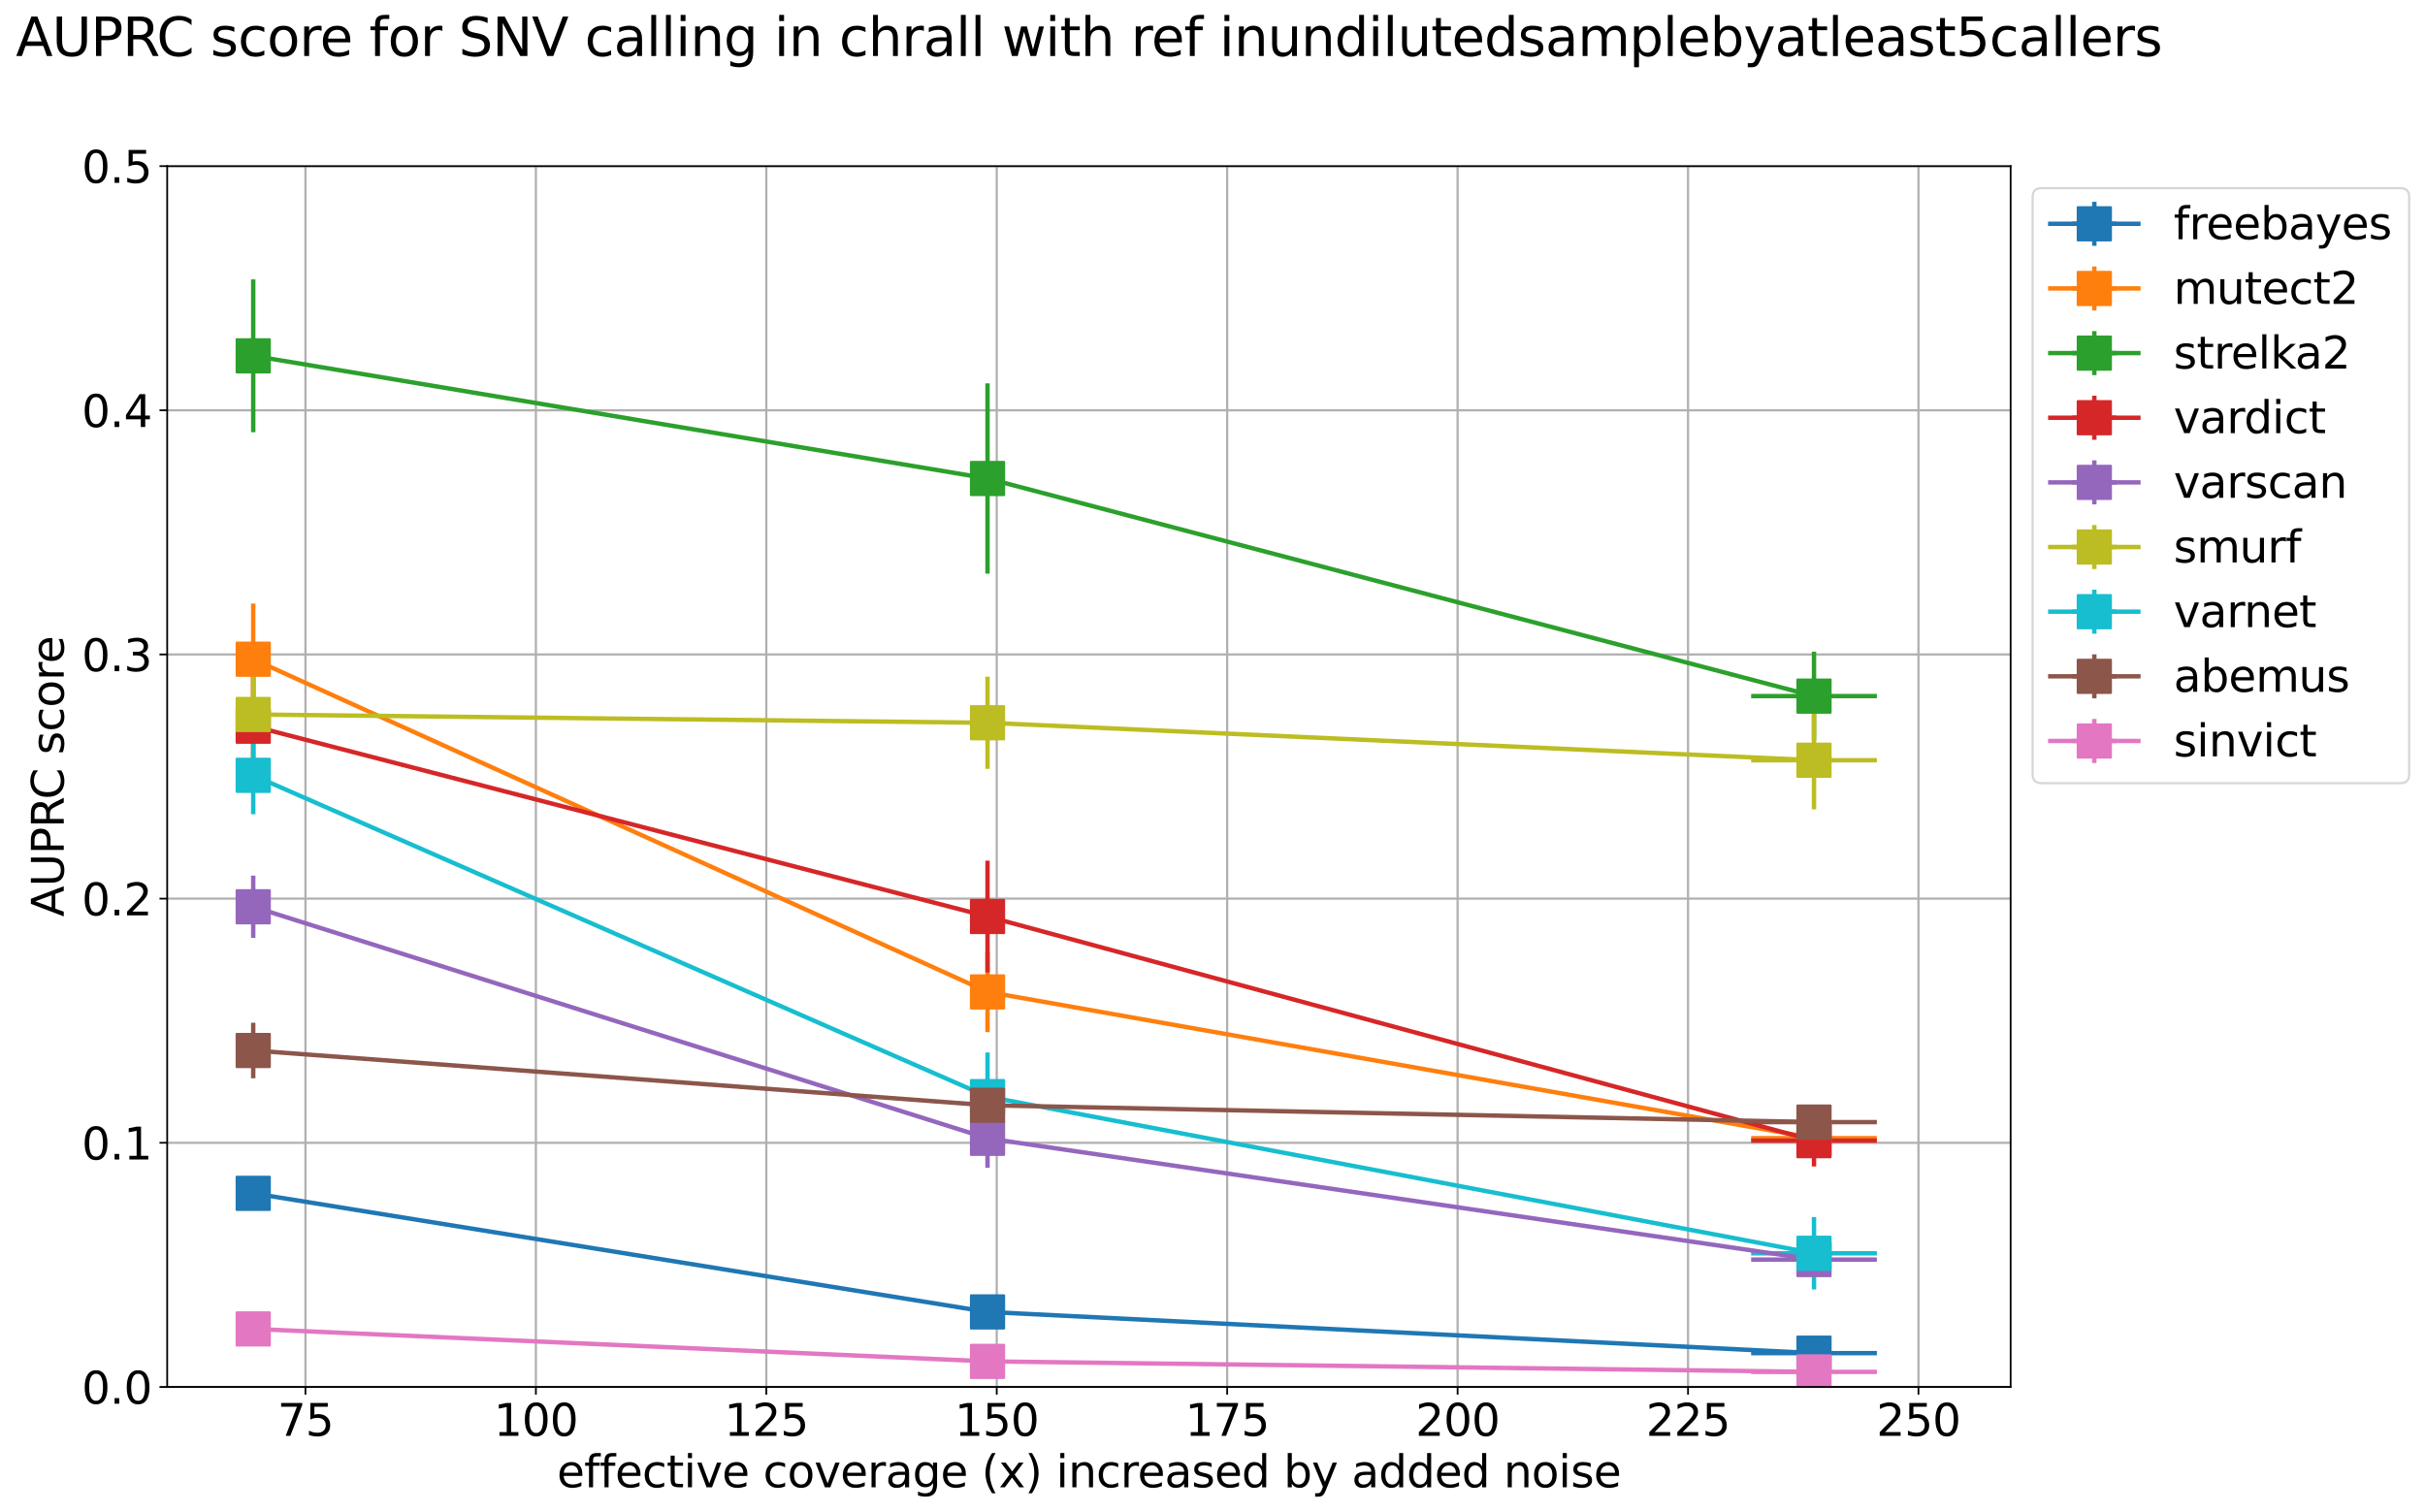 <?xml version="1.0" encoding="utf-8" standalone="no"?>
<!DOCTYPE svg PUBLIC "-//W3C//DTD SVG 1.1//EN"
  "http://www.w3.org/Graphics/SVG/1.1/DTD/svg11.dtd">
<svg height="686.749pt" version="1.1" viewBox="0 0 1101.056 686.749" width="1101.056pt" xmlns="http://www.w3.org/2000/svg" xmlns:xlink="http://www.w3.org/1999/xlink">
 <defs>
  <style type="text/css">*{stroke-linecap:butt;stroke-linejoin:round;}</style>
 </defs>
 <g id="figure_1">
  <g id="patch_1">
   <path d="M 0 686.749 
L 1101.056 686.749 
L 1101.056 0 
L 0 0 
z
" style="fill:#ffffff;"/>
  </g>
  <g id="axes_1">
   <g id="patch_2">
    <path d="M 75.915 629.836 
L 912.915 629.836 
L 912.915 75.436 
L 75.915 75.436 
z
" style="fill:#ffffff;"/>
   </g>
   <g id="matplotlib.axis_1">
    <g id="xtick_1">
     <g id="line2d_1">
      <path clip-path="url(#p6293279d40)" d="M 138.69 629.836 
L 138.69 75.436 
" style="fill:none;stroke:#b0b0b0;stroke-linecap:square;"/>
     </g>
     <g id="line2d_2">
      <defs>
       <path d="M 0 0 
L 0 3.5 
" id="m52109cb9ca" style="stroke:#000000;stroke-width:0.8;"/>
      </defs>
      <g>
       <use style="stroke:#000000;stroke-width:0.8;" x="138.69" xlink:href="#m52109cb9ca" y="629.836"/>
      </g>
     </g>
     <g id="text_1">
      <!-- 75 -->
      <g transform="translate(125.965 652.033)scale(0.2 -0.2)">
       <defs>
        <path d="M 525 4666 
L 3525 4666 
L 3525 4397 
L 1831 0 
L 1172 0 
L 2766 4134 
L 525 4134 
L 525 4666 
z
" id="DejaVuSans-37" transform="scale(0.016)"/>
        <path d="M 691 4666 
L 3169 4666 
L 3169 4134 
L 1269 4134 
L 1269 2991 
Q 1406 3038 1543 3061 
Q 1681 3084 1819 3084 
Q 2600 3084 3056 2656 
Q 3513 2228 3513 1497 
Q 3513 744 3044 326 
Q 2575 -91 1722 -91 
Q 1428 -91 1123 -41 
Q 819 9 494 109 
L 494 744 
Q 775 591 1075 516 
Q 1375 441 1709 441 
Q 2250 441 2565 725 
Q 2881 1009 2881 1497 
Q 2881 1984 2565 2268 
Q 2250 2553 1709 2553 
Q 1456 2553 1204 2497 
Q 953 2441 691 2322 
L 691 4666 
z
" id="DejaVuSans-35" transform="scale(0.016)"/>
       </defs>
       <use xlink:href="#DejaVuSans-37"/>
       <use x="63.623" xlink:href="#DejaVuSans-35"/>
      </g>
     </g>
    </g>
    <g id="xtick_2">
     <g id="line2d_3">
      <path clip-path="url(#p6293279d40)" d="M 243.315 629.836 
L 243.315 75.436 
" style="fill:none;stroke:#b0b0b0;stroke-linecap:square;"/>
     </g>
     <g id="line2d_4">
      <g>
       <use style="stroke:#000000;stroke-width:0.8;" x="243.315" xlink:href="#m52109cb9ca" y="629.836"/>
      </g>
     </g>
     <g id="text_2">
      <!-- 100 -->
      <g transform="translate(224.227 652.033)scale(0.2 -0.2)">
       <defs>
        <path d="M 794 531 
L 1825 531 
L 1825 4091 
L 703 3866 
L 703 4441 
L 1819 4666 
L 2450 4666 
L 2450 531 
L 3481 531 
L 3481 0 
L 794 0 
L 794 531 
z
" id="DejaVuSans-31" transform="scale(0.016)"/>
        <path d="M 2034 4250 
Q 1547 4250 1301 3770 
Q 1056 3291 1056 2328 
Q 1056 1369 1301 889 
Q 1547 409 2034 409 
Q 2525 409 2770 889 
Q 3016 1369 3016 2328 
Q 3016 3291 2770 3770 
Q 2525 4250 2034 4250 
z
M 2034 4750 
Q 2819 4750 3233 4129 
Q 3647 3509 3647 2328 
Q 3647 1150 3233 529 
Q 2819 -91 2034 -91 
Q 1250 -91 836 529 
Q 422 1150 422 2328 
Q 422 3509 836 4129 
Q 1250 4750 2034 4750 
z
" id="DejaVuSans-30" transform="scale(0.016)"/>
       </defs>
       <use xlink:href="#DejaVuSans-31"/>
       <use x="63.623" xlink:href="#DejaVuSans-30"/>
       <use x="127.246" xlink:href="#DejaVuSans-30"/>
      </g>
     </g>
    </g>
    <g id="xtick_3">
     <g id="line2d_5">
      <path clip-path="url(#p6293279d40)" d="M 347.94 629.836 
L 347.94 75.436 
" style="fill:none;stroke:#b0b0b0;stroke-linecap:square;"/>
     </g>
     <g id="line2d_6">
      <g>
       <use style="stroke:#000000;stroke-width:0.8;" x="347.94" xlink:href="#m52109cb9ca" y="629.836"/>
      </g>
     </g>
     <g id="text_3">
      <!-- 125 -->
      <g transform="translate(328.853 652.033)scale(0.2 -0.2)">
       <defs>
        <path d="M 1228 531 
L 3431 531 
L 3431 0 
L 469 0 
L 469 531 
Q 828 903 1448 1529 
Q 2069 2156 2228 2338 
Q 2531 2678 2651 2914 
Q 2772 3150 2772 3378 
Q 2772 3750 2511 3984 
Q 2250 4219 1831 4219 
Q 1534 4219 1204 4116 
Q 875 4013 500 3803 
L 500 4441 
Q 881 4594 1212 4672 
Q 1544 4750 1819 4750 
Q 2544 4750 2975 4387 
Q 3406 4025 3406 3419 
Q 3406 3131 3298 2873 
Q 3191 2616 2906 2266 
Q 2828 2175 2409 1742 
Q 1991 1309 1228 531 
z
" id="DejaVuSans-32" transform="scale(0.016)"/>
       </defs>
       <use xlink:href="#DejaVuSans-31"/>
       <use x="63.623" xlink:href="#DejaVuSans-32"/>
       <use x="127.246" xlink:href="#DejaVuSans-35"/>
      </g>
     </g>
    </g>
    <g id="xtick_4">
     <g id="line2d_7">
      <path clip-path="url(#p6293279d40)" d="M 452.565 629.836 
L 452.565 75.436 
" style="fill:none;stroke:#b0b0b0;stroke-linecap:square;"/>
     </g>
     <g id="line2d_8">
      <g>
       <use style="stroke:#000000;stroke-width:0.8;" x="452.565" xlink:href="#m52109cb9ca" y="629.836"/>
      </g>
     </g>
     <g id="text_4">
      <!-- 150 -->
      <g transform="translate(433.478 652.033)scale(0.2 -0.2)">
       <use xlink:href="#DejaVuSans-31"/>
       <use x="63.623" xlink:href="#DejaVuSans-35"/>
       <use x="127.246" xlink:href="#DejaVuSans-30"/>
      </g>
     </g>
    </g>
    <g id="xtick_5">
     <g id="line2d_9">
      <path clip-path="url(#p6293279d40)" d="M 557.19 629.836 
L 557.19 75.436 
" style="fill:none;stroke:#b0b0b0;stroke-linecap:square;"/>
     </g>
     <g id="line2d_10">
      <g>
       <use style="stroke:#000000;stroke-width:0.8;" x="557.19" xlink:href="#m52109cb9ca" y="629.836"/>
      </g>
     </g>
     <g id="text_5">
      <!-- 175 -->
      <g transform="translate(538.102 652.033)scale(0.2 -0.2)">
       <use xlink:href="#DejaVuSans-31"/>
       <use x="63.623" xlink:href="#DejaVuSans-37"/>
       <use x="127.246" xlink:href="#DejaVuSans-35"/>
      </g>
     </g>
    </g>
    <g id="xtick_6">
     <g id="line2d_11">
      <path clip-path="url(#p6293279d40)" d="M 661.815 629.836 
L 661.815 75.436 
" style="fill:none;stroke:#b0b0b0;stroke-linecap:square;"/>
     </g>
     <g id="line2d_12">
      <g>
       <use style="stroke:#000000;stroke-width:0.8;" x="661.815" xlink:href="#m52109cb9ca" y="629.836"/>
      </g>
     </g>
     <g id="text_6">
      <!-- 200 -->
      <g transform="translate(642.727 652.033)scale(0.2 -0.2)">
       <use xlink:href="#DejaVuSans-32"/>
       <use x="63.623" xlink:href="#DejaVuSans-30"/>
       <use x="127.246" xlink:href="#DejaVuSans-30"/>
      </g>
     </g>
    </g>
    <g id="xtick_7">
     <g id="line2d_13">
      <path clip-path="url(#p6293279d40)" d="M 766.44 629.836 
L 766.44 75.436 
" style="fill:none;stroke:#b0b0b0;stroke-linecap:square;"/>
     </g>
     <g id="line2d_14">
      <g>
       <use style="stroke:#000000;stroke-width:0.8;" x="766.44" xlink:href="#m52109cb9ca" y="629.836"/>
      </g>
     </g>
     <g id="text_7">
      <!-- 225 -->
      <g transform="translate(747.352 652.033)scale(0.2 -0.2)">
       <use xlink:href="#DejaVuSans-32"/>
       <use x="63.623" xlink:href="#DejaVuSans-32"/>
       <use x="127.246" xlink:href="#DejaVuSans-35"/>
      </g>
     </g>
    </g>
    <g id="xtick_8">
     <g id="line2d_15">
      <path clip-path="url(#p6293279d40)" d="M 871.065 629.836 
L 871.065 75.436 
" style="fill:none;stroke:#b0b0b0;stroke-linecap:square;"/>
     </g>
     <g id="line2d_16">
      <g>
       <use style="stroke:#000000;stroke-width:0.8;" x="871.065" xlink:href="#m52109cb9ca" y="629.836"/>
      </g>
     </g>
     <g id="text_8">
      <!-- 250 -->
      <g transform="translate(851.977 652.033)scale(0.2 -0.2)">
       <use xlink:href="#DejaVuSans-32"/>
       <use x="63.623" xlink:href="#DejaVuSans-35"/>
       <use x="127.246" xlink:href="#DejaVuSans-30"/>
      </g>
     </g>
    </g>
    <g id="text_9">
     <!-- effective coverage (x) increased by added noise -->
     <g transform="translate(252.896 675.389)scale(0.2 -0.2)">
      <defs>
       <path d="M 3597 1894 
L 3597 1613 
L 953 1613 
Q 991 1019 1311 708 
Q 1631 397 2203 397 
Q 2534 397 2845 478 
Q 3156 559 3463 722 
L 3463 178 
Q 3153 47 2828 -22 
Q 2503 -91 2169 -91 
Q 1331 -91 842 396 
Q 353 884 353 1716 
Q 353 2575 817 3079 
Q 1281 3584 2069 3584 
Q 2775 3584 3186 3129 
Q 3597 2675 3597 1894 
z
M 3022 2063 
Q 3016 2534 2758 2815 
Q 2500 3097 2075 3097 
Q 1594 3097 1305 2825 
Q 1016 2553 972 2059 
L 3022 2063 
z
" id="DejaVuSans-65" transform="scale(0.016)"/>
       <path d="M 2375 4863 
L 2375 4384 
L 1825 4384 
Q 1516 4384 1395 4259 
Q 1275 4134 1275 3809 
L 1275 3500 
L 2222 3500 
L 2222 3053 
L 1275 3053 
L 1275 0 
L 697 0 
L 697 3053 
L 147 3053 
L 147 3500 
L 697 3500 
L 697 3744 
Q 697 4328 969 4595 
Q 1241 4863 1831 4863 
L 2375 4863 
z
" id="DejaVuSans-66" transform="scale(0.016)"/>
       <path d="M 3122 3366 
L 3122 2828 
Q 2878 2963 2633 3030 
Q 2388 3097 2138 3097 
Q 1578 3097 1268 2742 
Q 959 2388 959 1747 
Q 959 1106 1268 751 
Q 1578 397 2138 397 
Q 2388 397 2633 464 
Q 2878 531 3122 666 
L 3122 134 
Q 2881 22 2623 -34 
Q 2366 -91 2075 -91 
Q 1284 -91 818 406 
Q 353 903 353 1747 
Q 353 2603 823 3093 
Q 1294 3584 2113 3584 
Q 2378 3584 2631 3529 
Q 2884 3475 3122 3366 
z
" id="DejaVuSans-63" transform="scale(0.016)"/>
       <path d="M 1172 4494 
L 1172 3500 
L 2356 3500 
L 2356 3053 
L 1172 3053 
L 1172 1153 
Q 1172 725 1289 603 
Q 1406 481 1766 481 
L 2356 481 
L 2356 0 
L 1766 0 
Q 1100 0 847 248 
Q 594 497 594 1153 
L 594 3053 
L 172 3053 
L 172 3500 
L 594 3500 
L 594 4494 
L 1172 4494 
z
" id="DejaVuSans-74" transform="scale(0.016)"/>
       <path d="M 603 3500 
L 1178 3500 
L 1178 0 
L 603 0 
L 603 3500 
z
M 603 4863 
L 1178 4863 
L 1178 4134 
L 603 4134 
L 603 4863 
z
" id="DejaVuSans-69" transform="scale(0.016)"/>
       <path d="M 191 3500 
L 800 3500 
L 1894 563 
L 2988 3500 
L 3597 3500 
L 2284 0 
L 1503 0 
L 191 3500 
z
" id="DejaVuSans-76" transform="scale(0.016)"/>
       <path id="DejaVuSans-20" transform="scale(0.016)"/>
       <path d="M 1959 3097 
Q 1497 3097 1228 2736 
Q 959 2375 959 1747 
Q 959 1119 1226 758 
Q 1494 397 1959 397 
Q 2419 397 2687 759 
Q 2956 1122 2956 1747 
Q 2956 2369 2687 2733 
Q 2419 3097 1959 3097 
z
M 1959 3584 
Q 2709 3584 3137 3096 
Q 3566 2609 3566 1747 
Q 3566 888 3137 398 
Q 2709 -91 1959 -91 
Q 1206 -91 779 398 
Q 353 888 353 1747 
Q 353 2609 779 3096 
Q 1206 3584 1959 3584 
z
" id="DejaVuSans-6f" transform="scale(0.016)"/>
       <path d="M 2631 2963 
Q 2534 3019 2420 3045 
Q 2306 3072 2169 3072 
Q 1681 3072 1420 2755 
Q 1159 2438 1159 1844 
L 1159 0 
L 581 0 
L 581 3500 
L 1159 3500 
L 1159 2956 
Q 1341 3275 1631 3429 
Q 1922 3584 2338 3584 
Q 2397 3584 2469 3576 
Q 2541 3569 2628 3553 
L 2631 2963 
z
" id="DejaVuSans-72" transform="scale(0.016)"/>
       <path d="M 2194 1759 
Q 1497 1759 1228 1600 
Q 959 1441 959 1056 
Q 959 750 1161 570 
Q 1363 391 1709 391 
Q 2188 391 2477 730 
Q 2766 1069 2766 1631 
L 2766 1759 
L 2194 1759 
z
M 3341 1997 
L 3341 0 
L 2766 0 
L 2766 531 
Q 2569 213 2275 61 
Q 1981 -91 1556 -91 
Q 1019 -91 701 211 
Q 384 513 384 1019 
Q 384 1609 779 1909 
Q 1175 2209 1959 2209 
L 2766 2209 
L 2766 2266 
Q 2766 2663 2505 2880 
Q 2244 3097 1772 3097 
Q 1472 3097 1187 3025 
Q 903 2953 641 2809 
L 641 3341 
Q 956 3463 1253 3523 
Q 1550 3584 1831 3584 
Q 2591 3584 2966 3190 
Q 3341 2797 3341 1997 
z
" id="DejaVuSans-61" transform="scale(0.016)"/>
       <path d="M 2906 1791 
Q 2906 2416 2648 2759 
Q 2391 3103 1925 3103 
Q 1463 3103 1205 2759 
Q 947 2416 947 1791 
Q 947 1169 1205 825 
Q 1463 481 1925 481 
Q 2391 481 2648 825 
Q 2906 1169 2906 1791 
z
M 3481 434 
Q 3481 -459 3084 -895 
Q 2688 -1331 1869 -1331 
Q 1566 -1331 1297 -1286 
Q 1028 -1241 775 -1147 
L 775 -588 
Q 1028 -725 1275 -790 
Q 1522 -856 1778 -856 
Q 2344 -856 2625 -561 
Q 2906 -266 2906 331 
L 2906 616 
Q 2728 306 2450 153 
Q 2172 0 1784 0 
Q 1141 0 747 490 
Q 353 981 353 1791 
Q 353 2603 747 3093 
Q 1141 3584 1784 3584 
Q 2172 3584 2450 3431 
Q 2728 3278 2906 2969 
L 2906 3500 
L 3481 3500 
L 3481 434 
z
" id="DejaVuSans-67" transform="scale(0.016)"/>
       <path d="M 1984 4856 
Q 1566 4138 1362 3434 
Q 1159 2731 1159 2009 
Q 1159 1288 1364 580 
Q 1569 -128 1984 -844 
L 1484 -844 
Q 1016 -109 783 600 
Q 550 1309 550 2009 
Q 550 2706 781 3412 
Q 1013 4119 1484 4856 
L 1984 4856 
z
" id="DejaVuSans-28" transform="scale(0.016)"/>
       <path d="M 3513 3500 
L 2247 1797 
L 3578 0 
L 2900 0 
L 1881 1375 
L 863 0 
L 184 0 
L 1544 1831 
L 300 3500 
L 978 3500 
L 1906 2253 
L 2834 3500 
L 3513 3500 
z
" id="DejaVuSans-78" transform="scale(0.016)"/>
       <path d="M 513 4856 
L 1013 4856 
Q 1481 4119 1714 3412 
Q 1947 2706 1947 2009 
Q 1947 1309 1714 600 
Q 1481 -109 1013 -844 
L 513 -844 
Q 928 -128 1133 580 
Q 1338 1288 1338 2009 
Q 1338 2731 1133 3434 
Q 928 4138 513 4856 
z
" id="DejaVuSans-29" transform="scale(0.016)"/>
       <path d="M 3513 2113 
L 3513 0 
L 2938 0 
L 2938 2094 
Q 2938 2591 2744 2837 
Q 2550 3084 2163 3084 
Q 1697 3084 1428 2787 
Q 1159 2491 1159 1978 
L 1159 0 
L 581 0 
L 581 3500 
L 1159 3500 
L 1159 2956 
Q 1366 3272 1645 3428 
Q 1925 3584 2291 3584 
Q 2894 3584 3203 3211 
Q 3513 2838 3513 2113 
z
" id="DejaVuSans-6e" transform="scale(0.016)"/>
       <path d="M 2834 3397 
L 2834 2853 
Q 2591 2978 2328 3040 
Q 2066 3103 1784 3103 
Q 1356 3103 1142 2972 
Q 928 2841 928 2578 
Q 928 2378 1081 2264 
Q 1234 2150 1697 2047 
L 1894 2003 
Q 2506 1872 2764 1633 
Q 3022 1394 3022 966 
Q 3022 478 2636 193 
Q 2250 -91 1575 -91 
Q 1294 -91 989 -36 
Q 684 19 347 128 
L 347 722 
Q 666 556 975 473 
Q 1284 391 1588 391 
Q 1994 391 2212 530 
Q 2431 669 2431 922 
Q 2431 1156 2273 1281 
Q 2116 1406 1581 1522 
L 1381 1569 
Q 847 1681 609 1914 
Q 372 2147 372 2553 
Q 372 3047 722 3315 
Q 1072 3584 1716 3584 
Q 2034 3584 2315 3537 
Q 2597 3491 2834 3397 
z
" id="DejaVuSans-73" transform="scale(0.016)"/>
       <path d="M 2906 2969 
L 2906 4863 
L 3481 4863 
L 3481 0 
L 2906 0 
L 2906 525 
Q 2725 213 2448 61 
Q 2172 -91 1784 -91 
Q 1150 -91 751 415 
Q 353 922 353 1747 
Q 353 2572 751 3078 
Q 1150 3584 1784 3584 
Q 2172 3584 2448 3432 
Q 2725 3281 2906 2969 
z
M 947 1747 
Q 947 1113 1208 752 
Q 1469 391 1925 391 
Q 2381 391 2643 752 
Q 2906 1113 2906 1747 
Q 2906 2381 2643 2742 
Q 2381 3103 1925 3103 
Q 1469 3103 1208 2742 
Q 947 2381 947 1747 
z
" id="DejaVuSans-64" transform="scale(0.016)"/>
       <path d="M 3116 1747 
Q 3116 2381 2855 2742 
Q 2594 3103 2138 3103 
Q 1681 3103 1420 2742 
Q 1159 2381 1159 1747 
Q 1159 1113 1420 752 
Q 1681 391 2138 391 
Q 2594 391 2855 752 
Q 3116 1113 3116 1747 
z
M 1159 2969 
Q 1341 3281 1617 3432 
Q 1894 3584 2278 3584 
Q 2916 3584 3314 3078 
Q 3713 2572 3713 1747 
Q 3713 922 3314 415 
Q 2916 -91 2278 -91 
Q 1894 -91 1617 61 
Q 1341 213 1159 525 
L 1159 0 
L 581 0 
L 581 4863 
L 1159 4863 
L 1159 2969 
z
" id="DejaVuSans-62" transform="scale(0.016)"/>
       <path d="M 2059 -325 
Q 1816 -950 1584 -1140 
Q 1353 -1331 966 -1331 
L 506 -1331 
L 506 -850 
L 844 -850 
Q 1081 -850 1212 -737 
Q 1344 -625 1503 -206 
L 1606 56 
L 191 3500 
L 800 3500 
L 1894 763 
L 2988 3500 
L 3597 3500 
L 2059 -325 
z
" id="DejaVuSans-79" transform="scale(0.016)"/>
      </defs>
      <use xlink:href="#DejaVuSans-65"/>
      <use x="61.523" xlink:href="#DejaVuSans-66"/>
      <use x="96.729" xlink:href="#DejaVuSans-66"/>
      <use x="131.934" xlink:href="#DejaVuSans-65"/>
      <use x="193.457" xlink:href="#DejaVuSans-63"/>
      <use x="248.438" xlink:href="#DejaVuSans-74"/>
      <use x="287.646" xlink:href="#DejaVuSans-69"/>
      <use x="315.43" xlink:href="#DejaVuSans-76"/>
      <use x="374.609" xlink:href="#DejaVuSans-65"/>
      <use x="436.133" xlink:href="#DejaVuSans-20"/>
      <use x="467.92" xlink:href="#DejaVuSans-63"/>
      <use x="522.9" xlink:href="#DejaVuSans-6f"/>
      <use x="584.082" xlink:href="#DejaVuSans-76"/>
      <use x="643.262" xlink:href="#DejaVuSans-65"/>
      <use x="704.785" xlink:href="#DejaVuSans-72"/>
      <use x="745.898" xlink:href="#DejaVuSans-61"/>
      <use x="807.178" xlink:href="#DejaVuSans-67"/>
      <use x="870.654" xlink:href="#DejaVuSans-65"/>
      <use x="932.178" xlink:href="#DejaVuSans-20"/>
      <use x="963.965" xlink:href="#DejaVuSans-28"/>
      <use x="1002.979" xlink:href="#DejaVuSans-78"/>
      <use x="1062.158" xlink:href="#DejaVuSans-29"/>
      <use x="1101.172" xlink:href="#DejaVuSans-20"/>
      <use x="1132.959" xlink:href="#DejaVuSans-69"/>
      <use x="1160.742" xlink:href="#DejaVuSans-6e"/>
      <use x="1224.121" xlink:href="#DejaVuSans-63"/>
      <use x="1279.102" xlink:href="#DejaVuSans-72"/>
      <use x="1317.965" xlink:href="#DejaVuSans-65"/>
      <use x="1379.488" xlink:href="#DejaVuSans-61"/>
      <use x="1440.768" xlink:href="#DejaVuSans-73"/>
      <use x="1492.867" xlink:href="#DejaVuSans-65"/>
      <use x="1554.391" xlink:href="#DejaVuSans-64"/>
      <use x="1617.867" xlink:href="#DejaVuSans-20"/>
      <use x="1649.654" xlink:href="#DejaVuSans-62"/>
      <use x="1713.131" xlink:href="#DejaVuSans-79"/>
      <use x="1772.311" xlink:href="#DejaVuSans-20"/>
      <use x="1804.098" xlink:href="#DejaVuSans-61"/>
      <use x="1865.377" xlink:href="#DejaVuSans-64"/>
      <use x="1928.854" xlink:href="#DejaVuSans-64"/>
      <use x="1992.33" xlink:href="#DejaVuSans-65"/>
      <use x="2053.854" xlink:href="#DejaVuSans-64"/>
      <use x="2117.33" xlink:href="#DejaVuSans-20"/>
      <use x="2149.117" xlink:href="#DejaVuSans-6e"/>
      <use x="2212.496" xlink:href="#DejaVuSans-6f"/>
      <use x="2273.678" xlink:href="#DejaVuSans-69"/>
      <use x="2301.461" xlink:href="#DejaVuSans-73"/>
      <use x="2353.561" xlink:href="#DejaVuSans-65"/>
     </g>
    </g>
   </g>
   <g id="matplotlib.axis_2">
    <g id="ytick_1">
     <g id="line2d_17">
      <path clip-path="url(#p6293279d40)" d="M 75.915 629.836 
L 912.915 629.836 
" style="fill:none;stroke:#b0b0b0;stroke-linecap:square;"/>
     </g>
     <g id="line2d_18">
      <defs>
       <path d="M 0 0 
L -3.5 0 
" id="med7b73fa36" style="stroke:#000000;stroke-width:0.8;"/>
      </defs>
      <g>
       <use style="stroke:#000000;stroke-width:0.8;" x="75.915" xlink:href="#med7b73fa36" y="629.836"/>
      </g>
     </g>
     <g id="text_10">
      <!-- 0.0 -->
      <g transform="translate(37.109 637.435)scale(0.2 -0.2)">
       <defs>
        <path d="M 684 794 
L 1344 794 
L 1344 0 
L 684 0 
L 684 794 
z
" id="DejaVuSans-2e" transform="scale(0.016)"/>
       </defs>
       <use xlink:href="#DejaVuSans-30"/>
       <use x="63.623" xlink:href="#DejaVuSans-2e"/>
       <use x="95.41" xlink:href="#DejaVuSans-30"/>
      </g>
     </g>
    </g>
    <g id="ytick_2">
     <g id="line2d_19">
      <path clip-path="url(#p6293279d40)" d="M 75.915 518.956 
L 912.915 518.956 
" style="fill:none;stroke:#b0b0b0;stroke-linecap:square;"/>
     </g>
     <g id="line2d_20">
      <g>
       <use style="stroke:#000000;stroke-width:0.8;" x="75.915" xlink:href="#med7b73fa36" y="518.956"/>
      </g>
     </g>
     <g id="text_11">
      <!-- 0.1 -->
      <g transform="translate(37.109 526.555)scale(0.2 -0.2)">
       <use xlink:href="#DejaVuSans-30"/>
       <use x="63.623" xlink:href="#DejaVuSans-2e"/>
       <use x="95.41" xlink:href="#DejaVuSans-31"/>
      </g>
     </g>
    </g>
    <g id="ytick_3">
     <g id="line2d_21">
      <path clip-path="url(#p6293279d40)" d="M 75.915 408.076 
L 912.915 408.076 
" style="fill:none;stroke:#b0b0b0;stroke-linecap:square;"/>
     </g>
     <g id="line2d_22">
      <g>
       <use style="stroke:#000000;stroke-width:0.8;" x="75.915" xlink:href="#med7b73fa36" y="408.076"/>
      </g>
     </g>
     <g id="text_12">
      <!-- 0.2 -->
      <g transform="translate(37.109 415.675)scale(0.2 -0.2)">
       <use xlink:href="#DejaVuSans-30"/>
       <use x="63.623" xlink:href="#DejaVuSans-2e"/>
       <use x="95.41" xlink:href="#DejaVuSans-32"/>
      </g>
     </g>
    </g>
    <g id="ytick_4">
     <g id="line2d_23">
      <path clip-path="url(#p6293279d40)" d="M 75.915 297.196 
L 912.915 297.196 
" style="fill:none;stroke:#b0b0b0;stroke-linecap:square;"/>
     </g>
     <g id="line2d_24">
      <g>
       <use style="stroke:#000000;stroke-width:0.8;" x="75.915" xlink:href="#med7b73fa36" y="297.196"/>
      </g>
     </g>
     <g id="text_13">
      <!-- 0.3 -->
      <g transform="translate(37.109 304.795)scale(0.2 -0.2)">
       <defs>
        <path d="M 2597 2516 
Q 3050 2419 3304 2112 
Q 3559 1806 3559 1356 
Q 3559 666 3084 287 
Q 2609 -91 1734 -91 
Q 1441 -91 1130 -33 
Q 819 25 488 141 
L 488 750 
Q 750 597 1062 519 
Q 1375 441 1716 441 
Q 2309 441 2620 675 
Q 2931 909 2931 1356 
Q 2931 1769 2642 2001 
Q 2353 2234 1838 2234 
L 1294 2234 
L 1294 2753 
L 1863 2753 
Q 2328 2753 2575 2939 
Q 2822 3125 2822 3475 
Q 2822 3834 2567 4026 
Q 2313 4219 1838 4219 
Q 1578 4219 1281 4162 
Q 984 4106 628 3988 
L 628 4550 
Q 988 4650 1302 4700 
Q 1616 4750 1894 4750 
Q 2613 4750 3031 4423 
Q 3450 4097 3450 3541 
Q 3450 3153 3228 2886 
Q 3006 2619 2597 2516 
z
" id="DejaVuSans-33" transform="scale(0.016)"/>
       </defs>
       <use xlink:href="#DejaVuSans-30"/>
       <use x="63.623" xlink:href="#DejaVuSans-2e"/>
       <use x="95.41" xlink:href="#DejaVuSans-33"/>
      </g>
     </g>
    </g>
    <g id="ytick_5">
     <g id="line2d_25">
      <path clip-path="url(#p6293279d40)" d="M 75.915 186.316 
L 912.915 186.316 
" style="fill:none;stroke:#b0b0b0;stroke-linecap:square;"/>
     </g>
     <g id="line2d_26">
      <g>
       <use style="stroke:#000000;stroke-width:0.8;" x="75.915" xlink:href="#med7b73fa36" y="186.316"/>
      </g>
     </g>
     <g id="text_14">
      <!-- 0.4 -->
      <g transform="translate(37.109 193.915)scale(0.2 -0.2)">
       <defs>
        <path d="M 2419 4116 
L 825 1625 
L 2419 1625 
L 2419 4116 
z
M 2253 4666 
L 3047 4666 
L 3047 1625 
L 3713 1625 
L 3713 1100 
L 3047 1100 
L 3047 0 
L 2419 0 
L 2419 1100 
L 313 1100 
L 313 1709 
L 2253 4666 
z
" id="DejaVuSans-34" transform="scale(0.016)"/>
       </defs>
       <use xlink:href="#DejaVuSans-30"/>
       <use x="63.623" xlink:href="#DejaVuSans-2e"/>
       <use x="95.41" xlink:href="#DejaVuSans-34"/>
      </g>
     </g>
    </g>
    <g id="ytick_6">
     <g id="line2d_27">
      <path clip-path="url(#p6293279d40)" d="M 75.915 75.436 
L 912.915 75.436 
" style="fill:none;stroke:#b0b0b0;stroke-linecap:square;"/>
     </g>
     <g id="line2d_28">
      <g>
       <use style="stroke:#000000;stroke-width:0.8;" x="75.915" xlink:href="#med7b73fa36" y="75.436"/>
      </g>
     </g>
     <g id="text_15">
      <!-- 0.5 -->
      <g transform="translate(37.109 83.035)scale(0.2 -0.2)">
       <use xlink:href="#DejaVuSans-30"/>
       <use x="63.623" xlink:href="#DejaVuSans-2e"/>
       <use x="95.41" xlink:href="#DejaVuSans-35"/>
      </g>
     </g>
    </g>
    <g id="text_16">
     <!-- AUPRC score -->
     <g transform="translate(28.949 416.3)rotate(-90)scale(0.2 -0.2)">
      <defs>
       <path d="M 2188 4044 
L 1331 1722 
L 3047 1722 
L 2188 4044 
z
M 1831 4666 
L 2547 4666 
L 4325 0 
L 3669 0 
L 3244 1197 
L 1141 1197 
L 716 0 
L 50 0 
L 1831 4666 
z
" id="DejaVuSans-41" transform="scale(0.016)"/>
       <path d="M 556 4666 
L 1191 4666 
L 1191 1831 
Q 1191 1081 1462 751 
Q 1734 422 2344 422 
Q 2950 422 3222 751 
Q 3494 1081 3494 1831 
L 3494 4666 
L 4128 4666 
L 4128 1753 
Q 4128 841 3676 375 
Q 3225 -91 2344 -91 
Q 1459 -91 1007 375 
Q 556 841 556 1753 
L 556 4666 
z
" id="DejaVuSans-55" transform="scale(0.016)"/>
       <path d="M 1259 4147 
L 1259 2394 
L 2053 2394 
Q 2494 2394 2734 2622 
Q 2975 2850 2975 3272 
Q 2975 3691 2734 3919 
Q 2494 4147 2053 4147 
L 1259 4147 
z
M 628 4666 
L 2053 4666 
Q 2838 4666 3239 4311 
Q 3641 3956 3641 3272 
Q 3641 2581 3239 2228 
Q 2838 1875 2053 1875 
L 1259 1875 
L 1259 0 
L 628 0 
L 628 4666 
z
" id="DejaVuSans-50" transform="scale(0.016)"/>
       <path d="M 2841 2188 
Q 3044 2119 3236 1894 
Q 3428 1669 3622 1275 
L 4263 0 
L 3584 0 
L 2988 1197 
Q 2756 1666 2539 1819 
Q 2322 1972 1947 1972 
L 1259 1972 
L 1259 0 
L 628 0 
L 628 4666 
L 2053 4666 
Q 2853 4666 3247 4331 
Q 3641 3997 3641 3322 
Q 3641 2881 3436 2590 
Q 3231 2300 2841 2188 
z
M 1259 4147 
L 1259 2491 
L 2053 2491 
Q 2509 2491 2742 2702 
Q 2975 2913 2975 3322 
Q 2975 3731 2742 3939 
Q 2509 4147 2053 4147 
L 1259 4147 
z
" id="DejaVuSans-52" transform="scale(0.016)"/>
       <path d="M 4122 4306 
L 4122 3641 
Q 3803 3938 3442 4084 
Q 3081 4231 2675 4231 
Q 1875 4231 1450 3742 
Q 1025 3253 1025 2328 
Q 1025 1406 1450 917 
Q 1875 428 2675 428 
Q 3081 428 3442 575 
Q 3803 722 4122 1019 
L 4122 359 
Q 3791 134 3420 21 
Q 3050 -91 2638 -91 
Q 1578 -91 968 557 
Q 359 1206 359 2328 
Q 359 3453 968 4101 
Q 1578 4750 2638 4750 
Q 3056 4750 3426 4639 
Q 3797 4528 4122 4306 
z
" id="DejaVuSans-43" transform="scale(0.016)"/>
      </defs>
      <use xlink:href="#DejaVuSans-41"/>
      <use x="68.408" xlink:href="#DejaVuSans-55"/>
      <use x="141.602" xlink:href="#DejaVuSans-50"/>
      <use x="201.904" xlink:href="#DejaVuSans-52"/>
      <use x="266.387" xlink:href="#DejaVuSans-43"/>
      <use x="336.211" xlink:href="#DejaVuSans-20"/>
      <use x="367.998" xlink:href="#DejaVuSans-73"/>
      <use x="420.098" xlink:href="#DejaVuSans-63"/>
      <use x="475.078" xlink:href="#DejaVuSans-6f"/>
      <use x="536.26" xlink:href="#DejaVuSans-72"/>
      <use x="575.123" xlink:href="#DejaVuSans-65"/>
     </g>
    </g>
   </g>
   <g id="LineCollection_1">
    <path clip-path="url(#p6293279d40)" d="M 113.836 541.908 
L 116.114 541.908 
" style="fill:none;stroke:#1f77b4;stroke-width:2;"/>
    <path clip-path="url(#p6293279d40)" d="M 448.38 595.77 
L 448.38 595.77 
" style="fill:none;stroke:#1f77b4;stroke-width:2;"/>
    <path clip-path="url(#p6293279d40)" d="M 795.091 614.48 
L 852.179 614.48 
" style="fill:none;stroke:#1f77b4;stroke-width:2;"/>
   </g>
   <g id="LineCollection_2">
    <path clip-path="url(#p6293279d40)" d="M 114.975 547.282 
L 114.975 536.534 
" style="fill:none;stroke:#1f77b4;stroke-width:2;"/>
    <path clip-path="url(#p6293279d40)" d="M 448.38 599.428 
L 448.38 592.112 
" style="fill:none;stroke:#1f77b4;stroke-width:2;"/>
    <path clip-path="url(#p6293279d40)" d="M 823.635 615.641 
L 823.635 613.318 
" style="fill:none;stroke:#1f77b4;stroke-width:2;"/>
   </g>
   <g id="LineCollection_3">
    <path clip-path="url(#p6293279d40)" d="M 113.836 299.346 
L 116.114 299.346 
" style="fill:none;stroke:#ff7f0e;stroke-width:2;"/>
    <path clip-path="url(#p6293279d40)" d="M 448.38 450.437 
L 448.38 450.437 
" style="fill:none;stroke:#ff7f0e;stroke-width:2;"/>
    <path clip-path="url(#p6293279d40)" d="M 795.091 516.839 
L 852.179 516.839 
" style="fill:none;stroke:#ff7f0e;stroke-width:2;"/>
   </g>
   <g id="LineCollection_4">
    <path clip-path="url(#p6293279d40)" d="M 114.975 324.606 
L 114.975 274.086 
" style="fill:none;stroke:#ff7f0e;stroke-width:2;"/>
    <path clip-path="url(#p6293279d40)" d="M 448.38 468.704 
L 448.38 432.169 
" style="fill:none;stroke:#ff7f0e;stroke-width:2;"/>
    <path clip-path="url(#p6293279d40)" d="M 823.635 521.387 
L 823.635 512.29 
" style="fill:none;stroke:#ff7f0e;stroke-width:2;"/>
   </g>
   <g id="LineCollection_5">
    <path clip-path="url(#p6293279d40)" d="M 113.836 161.585 
L 116.114 161.585 
" style="fill:none;stroke:#2ca02c;stroke-width:2;"/>
    <path clip-path="url(#p6293279d40)" d="M 448.38 217.287 
L 448.38 217.287 
" style="fill:none;stroke:#2ca02c;stroke-width:2;"/>
    <path clip-path="url(#p6293279d40)" d="M 795.091 316.109 
L 852.179 316.109 
" style="fill:none;stroke:#2ca02c;stroke-width:2;"/>
   </g>
   <g id="LineCollection_6">
    <path clip-path="url(#p6293279d40)" d="M 114.975 196.291 
L 114.975 126.879 
" style="fill:none;stroke:#2ca02c;stroke-width:2;"/>
    <path clip-path="url(#p6293279d40)" d="M 448.38 260.487 
L 448.38 174.088 
" style="fill:none;stroke:#2ca02c;stroke-width:2;"/>
    <path clip-path="url(#p6293279d40)" d="M 823.635 336.276 
L 823.635 295.942 
" style="fill:none;stroke:#2ca02c;stroke-width:2;"/>
   </g>
   <g id="LineCollection_7">
    <path clip-path="url(#p6293279d40)" d="M 113.836 329.773 
L 116.114 329.773 
" style="fill:none;stroke:#d62728;stroke-width:2;"/>
    <path clip-path="url(#p6293279d40)" d="M 448.38 416.197 
L 448.38 416.197 
" style="fill:none;stroke:#d62728;stroke-width:2;"/>
    <path clip-path="url(#p6293279d40)" d="M 795.091 517.971 
L 852.179 517.971 
" style="fill:none;stroke:#d62728;stroke-width:2;"/>
   </g>
   <g id="LineCollection_8">
    <path clip-path="url(#p6293279d40)" d="M 114.975 356.606 
L 114.975 302.939 
" style="fill:none;stroke:#d62728;stroke-width:2;"/>
    <path clip-path="url(#p6293279d40)" d="M 448.38 441.559 
L 448.38 390.835 
" style="fill:none;stroke:#d62728;stroke-width:2;"/>
    <path clip-path="url(#p6293279d40)" d="M 823.635 529.71 
L 823.635 506.232 
" style="fill:none;stroke:#d62728;stroke-width:2;"/>
   </g>
   <g id="LineCollection_9">
    <path clip-path="url(#p6293279d40)" d="M 113.836 411.787 
L 116.114 411.787 
" style="fill:none;stroke:#9467bd;stroke-width:2;"/>
    <path clip-path="url(#p6293279d40)" d="M 448.38 516.938 
L 448.38 516.938 
" style="fill:none;stroke:#9467bd;stroke-width:2;"/>
    <path clip-path="url(#p6293279d40)" d="M 795.091 571.99 
L 852.179 571.99 
" style="fill:none;stroke:#9467bd;stroke-width:2;"/>
   </g>
   <g id="LineCollection_10">
    <path clip-path="url(#p6293279d40)" d="M 114.975 425.92 
L 114.975 397.653 
" style="fill:none;stroke:#9467bd;stroke-width:2;"/>
    <path clip-path="url(#p6293279d40)" d="M 448.38 530.29 
L 448.38 503.586 
" style="fill:none;stroke:#9467bd;stroke-width:2;"/>
    <path clip-path="url(#p6293279d40)" d="M 823.635 574.821 
L 823.635 569.159 
" style="fill:none;stroke:#9467bd;stroke-width:2;"/>
   </g>
   <g id="LineCollection_11">
    <path clip-path="url(#p6293279d40)" d="M 113.836 324.453 
L 116.114 324.453 
" style="fill:none;stroke:#bcbd22;stroke-width:2;"/>
    <path clip-path="url(#p6293279d40)" d="M 448.38 328.226 
L 448.38 328.226 
" style="fill:none;stroke:#bcbd22;stroke-width:2;"/>
    <path clip-path="url(#p6293279d40)" d="M 795.091 345.228 
L 852.179 345.228 
" style="fill:none;stroke:#bcbd22;stroke-width:2;"/>
   </g>
   <g id="LineCollection_12">
    <path clip-path="url(#p6293279d40)" d="M 114.975 345.172 
L 114.975 303.733 
" style="fill:none;stroke:#bcbd22;stroke-width:2;"/>
    <path clip-path="url(#p6293279d40)" d="M 448.38 349.14 
L 448.38 307.311 
" style="fill:none;stroke:#bcbd22;stroke-width:2;"/>
    <path clip-path="url(#p6293279d40)" d="M 823.635 367.557 
L 823.635 322.899 
" style="fill:none;stroke:#bcbd22;stroke-width:2;"/>
   </g>
   <g id="LineCollection_13">
    <path clip-path="url(#p6293279d40)" d="M 113.836 352.098 
L 116.114 352.098 
" style="fill:none;stroke:#17becf;stroke-width:2;"/>
    <path clip-path="url(#p6293279d40)" d="M 448.38 497.995 
L 448.38 497.995 
" style="fill:none;stroke:#17becf;stroke-width:2;"/>
    <path clip-path="url(#p6293279d40)" d="M 795.091 569.14 
L 852.179 569.14 
" style="fill:none;stroke:#17becf;stroke-width:2;"/>
   </g>
   <g id="LineCollection_14">
    <path clip-path="url(#p6293279d40)" d="M 114.975 369.737 
L 114.975 334.459 
" style="fill:none;stroke:#17becf;stroke-width:2;"/>
    <path clip-path="url(#p6293279d40)" d="M 448.38 518.055 
L 448.38 477.935 
" style="fill:none;stroke:#17becf;stroke-width:2;"/>
    <path clip-path="url(#p6293279d40)" d="M 823.635 585.555 
L 823.635 552.725 
" style="fill:none;stroke:#17becf;stroke-width:2;"/>
   </g>
   <g id="LineCollection_15">
    <path clip-path="url(#p6293279d40)" d="M 113.836 477.049 
L 116.114 477.049 
" style="fill:none;stroke:#8c564b;stroke-width:2;"/>
    <path clip-path="url(#p6293279d40)" d="M 448.38 501.918 
L 448.38 501.918 
" style="fill:none;stroke:#8c564b;stroke-width:2;"/>
    <path clip-path="url(#p6293279d40)" d="M 795.091 509.567 
L 852.179 509.567 
" style="fill:none;stroke:#8c564b;stroke-width:2;"/>
   </g>
   <g id="LineCollection_16">
    <path clip-path="url(#p6293279d40)" d="M 114.975 489.668 
L 114.975 464.43 
" style="fill:none;stroke:#8c564b;stroke-width:2;"/>
    <path clip-path="url(#p6293279d40)" d="M 448.38 508.372 
L 448.38 495.463 
" style="fill:none;stroke:#8c564b;stroke-width:2;"/>
    <path clip-path="url(#p6293279d40)" d="M 823.635 515.92 
L 823.635 503.214 
" style="fill:none;stroke:#8c564b;stroke-width:2;"/>
   </g>
   <g id="LineCollection_17">
    <path clip-path="url(#p6293279d40)" d="M 113.836 603.492 
L 116.114 603.492 
" style="fill:none;stroke:#e377c2;stroke-width:2;"/>
    <path clip-path="url(#p6293279d40)" d="M 448.38 618.221 
L 448.38 618.221 
" style="fill:none;stroke:#e377c2;stroke-width:2;"/>
    <path clip-path="url(#p6293279d40)" d="M 795.091 622.992 
L 852.179 622.992 
" style="fill:none;stroke:#e377c2;stroke-width:2;"/>
   </g>
   <g id="LineCollection_18">
    <path clip-path="url(#p6293279d40)" d="M 114.975 604.556 
L 114.975 602.428 
" style="fill:none;stroke:#e377c2;stroke-width:2;"/>
    <path clip-path="url(#p6293279d40)" d="M 448.38 619.183 
L 448.38 617.258 
" style="fill:none;stroke:#e377c2;stroke-width:2;"/>
    <path clip-path="url(#p6293279d40)" d="M 823.635 623.376 
L 823.635 622.608 
" style="fill:none;stroke:#e377c2;stroke-width:2;"/>
   </g>
   <g id="line2d_29">
    <path clip-path="url(#p6293279d40)" d="M 114.975 541.908 
L 448.38 595.77 
L 823.635 614.48 
" style="fill:none;stroke:#1f77b4;stroke-linecap:square;stroke-width:2;"/>
    <defs>
     <path d="M -7.5 7.5 
L 7.5 7.5 
L 7.5 -7.5 
L -7.5 -7.5 
z
" id="mb3c3915c33" style="stroke:#1f77b4;stroke-linejoin:miter;"/>
    </defs>
    <g clip-path="url(#p6293279d40)">
     <use style="fill:#1f77b4;stroke:#1f77b4;stroke-linejoin:miter;" x="114.975" xlink:href="#mb3c3915c33" y="541.908"/>
     <use style="fill:#1f77b4;stroke:#1f77b4;stroke-linejoin:miter;" x="448.38" xlink:href="#mb3c3915c33" y="595.77"/>
     <use style="fill:#1f77b4;stroke:#1f77b4;stroke-linejoin:miter;" x="823.635" xlink:href="#mb3c3915c33" y="614.48"/>
    </g>
   </g>
   <g id="line2d_30">
    <path clip-path="url(#p6293279d40)" d="M 114.975 299.346 
L 448.38 450.437 
L 823.635 516.839 
" style="fill:none;stroke:#ff7f0e;stroke-linecap:square;stroke-width:2;"/>
    <defs>
     <path d="M -7.5 7.5 
L 7.5 7.5 
L 7.5 -7.5 
L -7.5 -7.5 
z
" id="mc521d29b0e" style="stroke:#ff7f0e;stroke-linejoin:miter;"/>
    </defs>
    <g clip-path="url(#p6293279d40)">
     <use style="fill:#ff7f0e;stroke:#ff7f0e;stroke-linejoin:miter;" x="114.975" xlink:href="#mc521d29b0e" y="299.346"/>
     <use style="fill:#ff7f0e;stroke:#ff7f0e;stroke-linejoin:miter;" x="448.38" xlink:href="#mc521d29b0e" y="450.437"/>
     <use style="fill:#ff7f0e;stroke:#ff7f0e;stroke-linejoin:miter;" x="823.635" xlink:href="#mc521d29b0e" y="516.839"/>
    </g>
   </g>
   <g id="line2d_31">
    <path clip-path="url(#p6293279d40)" d="M 114.975 161.585 
L 448.38 217.287 
L 823.635 316.109 
" style="fill:none;stroke:#2ca02c;stroke-linecap:square;stroke-width:2;"/>
    <defs>
     <path d="M -7.5 7.5 
L 7.5 7.5 
L 7.5 -7.5 
L -7.5 -7.5 
z
" id="m267a62955d" style="stroke:#2ca02c;stroke-linejoin:miter;"/>
    </defs>
    <g clip-path="url(#p6293279d40)">
     <use style="fill:#2ca02c;stroke:#2ca02c;stroke-linejoin:miter;" x="114.975" xlink:href="#m267a62955d" y="161.585"/>
     <use style="fill:#2ca02c;stroke:#2ca02c;stroke-linejoin:miter;" x="448.38" xlink:href="#m267a62955d" y="217.287"/>
     <use style="fill:#2ca02c;stroke:#2ca02c;stroke-linejoin:miter;" x="823.635" xlink:href="#m267a62955d" y="316.109"/>
    </g>
   </g>
   <g id="line2d_32">
    <path clip-path="url(#p6293279d40)" d="M 114.975 329.773 
L 448.38 416.197 
L 823.635 517.971 
" style="fill:none;stroke:#d62728;stroke-linecap:square;stroke-width:2;"/>
    <defs>
     <path d="M -7.5 7.5 
L 7.5 7.5 
L 7.5 -7.5 
L -7.5 -7.5 
z
" id="mec6aaac2c8" style="stroke:#d62728;stroke-linejoin:miter;"/>
    </defs>
    <g clip-path="url(#p6293279d40)">
     <use style="fill:#d62728;stroke:#d62728;stroke-linejoin:miter;" x="114.975" xlink:href="#mec6aaac2c8" y="329.773"/>
     <use style="fill:#d62728;stroke:#d62728;stroke-linejoin:miter;" x="448.38" xlink:href="#mec6aaac2c8" y="416.197"/>
     <use style="fill:#d62728;stroke:#d62728;stroke-linejoin:miter;" x="823.635" xlink:href="#mec6aaac2c8" y="517.971"/>
    </g>
   </g>
   <g id="line2d_33">
    <path clip-path="url(#p6293279d40)" d="M 114.975 411.787 
L 448.38 516.938 
L 823.635 571.99 
" style="fill:none;stroke:#9467bd;stroke-linecap:square;stroke-width:2;"/>
    <defs>
     <path d="M -7.5 7.5 
L 7.5 7.5 
L 7.5 -7.5 
L -7.5 -7.5 
z
" id="ma7f99f3c00" style="stroke:#9467bd;stroke-linejoin:miter;"/>
    </defs>
    <g clip-path="url(#p6293279d40)">
     <use style="fill:#9467bd;stroke:#9467bd;stroke-linejoin:miter;" x="114.975" xlink:href="#ma7f99f3c00" y="411.787"/>
     <use style="fill:#9467bd;stroke:#9467bd;stroke-linejoin:miter;" x="448.38" xlink:href="#ma7f99f3c00" y="516.938"/>
     <use style="fill:#9467bd;stroke:#9467bd;stroke-linejoin:miter;" x="823.635" xlink:href="#ma7f99f3c00" y="571.99"/>
    </g>
   </g>
   <g id="line2d_34">
    <path clip-path="url(#p6293279d40)" d="M 114.975 324.453 
L 448.38 328.226 
L 823.635 345.228 
" style="fill:none;stroke:#bcbd22;stroke-linecap:square;stroke-width:2;"/>
    <defs>
     <path d="M -7.5 7.5 
L 7.5 7.5 
L 7.5 -7.5 
L -7.5 -7.5 
z
" id="m1ac2e392ad" style="stroke:#bcbd22;stroke-linejoin:miter;"/>
    </defs>
    <g clip-path="url(#p6293279d40)">
     <use style="fill:#bcbd22;stroke:#bcbd22;stroke-linejoin:miter;" x="114.975" xlink:href="#m1ac2e392ad" y="324.453"/>
     <use style="fill:#bcbd22;stroke:#bcbd22;stroke-linejoin:miter;" x="448.38" xlink:href="#m1ac2e392ad" y="328.226"/>
     <use style="fill:#bcbd22;stroke:#bcbd22;stroke-linejoin:miter;" x="823.635" xlink:href="#m1ac2e392ad" y="345.228"/>
    </g>
   </g>
   <g id="line2d_35">
    <path clip-path="url(#p6293279d40)" d="M 114.975 352.098 
L 448.38 497.995 
L 823.635 569.14 
" style="fill:none;stroke:#17becf;stroke-linecap:square;stroke-width:2;"/>
    <defs>
     <path d="M -7.5 7.5 
L 7.5 7.5 
L 7.5 -7.5 
L -7.5 -7.5 
z
" id="me489132a35" style="stroke:#17becf;stroke-linejoin:miter;"/>
    </defs>
    <g clip-path="url(#p6293279d40)">
     <use style="fill:#17becf;stroke:#17becf;stroke-linejoin:miter;" x="114.975" xlink:href="#me489132a35" y="352.098"/>
     <use style="fill:#17becf;stroke:#17becf;stroke-linejoin:miter;" x="448.38" xlink:href="#me489132a35" y="497.995"/>
     <use style="fill:#17becf;stroke:#17becf;stroke-linejoin:miter;" x="823.635" xlink:href="#me489132a35" y="569.14"/>
    </g>
   </g>
   <g id="line2d_36">
    <path clip-path="url(#p6293279d40)" d="M 114.975 477.049 
L 448.38 501.918 
L 823.635 509.567 
" style="fill:none;stroke:#8c564b;stroke-linecap:square;stroke-width:2;"/>
    <defs>
     <path d="M -7.5 7.5 
L 7.5 7.5 
L 7.5 -7.5 
L -7.5 -7.5 
z
" id="mb840950c8c" style="stroke:#8c564b;stroke-linejoin:miter;"/>
    </defs>
    <g clip-path="url(#p6293279d40)">
     <use style="fill:#8c564b;stroke:#8c564b;stroke-linejoin:miter;" x="114.975" xlink:href="#mb840950c8c" y="477.049"/>
     <use style="fill:#8c564b;stroke:#8c564b;stroke-linejoin:miter;" x="448.38" xlink:href="#mb840950c8c" y="501.918"/>
     <use style="fill:#8c564b;stroke:#8c564b;stroke-linejoin:miter;" x="823.635" xlink:href="#mb840950c8c" y="509.567"/>
    </g>
   </g>
   <g id="line2d_37">
    <path clip-path="url(#p6293279d40)" d="M 114.975 603.492 
L 448.38 618.221 
L 823.635 622.992 
" style="fill:none;stroke:#e377c2;stroke-linecap:square;stroke-width:2;"/>
    <defs>
     <path d="M -7.5 7.5 
L 7.5 7.5 
L 7.5 -7.5 
L -7.5 -7.5 
z
" id="m5f596bca63" style="stroke:#e377c2;stroke-linejoin:miter;"/>
    </defs>
    <g clip-path="url(#p6293279d40)">
     <use style="fill:#e377c2;stroke:#e377c2;stroke-linejoin:miter;" x="114.975" xlink:href="#m5f596bca63" y="603.492"/>
     <use style="fill:#e377c2;stroke:#e377c2;stroke-linejoin:miter;" x="448.38" xlink:href="#m5f596bca63" y="618.221"/>
     <use style="fill:#e377c2;stroke:#e377c2;stroke-linejoin:miter;" x="823.635" xlink:href="#m5f596bca63" y="622.992"/>
    </g>
   </g>
   <g id="patch_3">
    <path d="M 75.915 629.836 
L 75.915 75.436 
" style="fill:none;stroke:#000000;stroke-linecap:square;stroke-linejoin:miter;stroke-width:0.8;"/>
   </g>
   <g id="patch_4">
    <path d="M 912.915 629.836 
L 912.915 75.436 
" style="fill:none;stroke:#000000;stroke-linecap:square;stroke-linejoin:miter;stroke-width:0.8;"/>
   </g>
   <g id="patch_5">
    <path d="M 75.915 629.836 
L 912.915 629.836 
" style="fill:none;stroke:#000000;stroke-linecap:square;stroke-linejoin:miter;stroke-width:0.8;"/>
   </g>
   <g id="patch_6">
    <path d="M 75.915 75.436 
L 912.915 75.436 
" style="fill:none;stroke:#000000;stroke-linecap:square;stroke-linejoin:miter;stroke-width:0.8;"/>
   </g>
   <g id="text_17">
    <!-- AUPRC score for SNV calling in chrall with ref inundilutedsamplebyatleast5callers -->
    <g transform="translate(7.2 25.436)scale(0.24 -0.24)">
     <defs>
      <path d="M 3425 4513 
L 3425 3897 
Q 3066 4069 2747 4153 
Q 2428 4238 2131 4238 
Q 1616 4238 1336 4038 
Q 1056 3838 1056 3469 
Q 1056 3159 1242 3001 
Q 1428 2844 1947 2747 
L 2328 2669 
Q 3034 2534 3370 2195 
Q 3706 1856 3706 1288 
Q 3706 609 3251 259 
Q 2797 -91 1919 -91 
Q 1588 -91 1214 -16 
Q 841 59 441 206 
L 441 856 
Q 825 641 1194 531 
Q 1563 422 1919 422 
Q 2459 422 2753 634 
Q 3047 847 3047 1241 
Q 3047 1584 2836 1778 
Q 2625 1972 2144 2069 
L 1759 2144 
Q 1053 2284 737 2584 
Q 422 2884 422 3419 
Q 422 4038 858 4394 
Q 1294 4750 2059 4750 
Q 2388 4750 2728 4690 
Q 3069 4631 3425 4513 
z
" id="DejaVuSans-53" transform="scale(0.016)"/>
      <path d="M 628 4666 
L 1478 4666 
L 3547 763 
L 3547 4666 
L 4159 4666 
L 4159 0 
L 3309 0 
L 1241 3903 
L 1241 0 
L 628 0 
L 628 4666 
z
" id="DejaVuSans-4e" transform="scale(0.016)"/>
      <path d="M 1831 0 
L 50 4666 
L 709 4666 
L 2188 738 
L 3669 4666 
L 4325 4666 
L 2547 0 
L 1831 0 
z
" id="DejaVuSans-56" transform="scale(0.016)"/>
      <path d="M 603 4863 
L 1178 4863 
L 1178 0 
L 603 0 
L 603 4863 
z
" id="DejaVuSans-6c" transform="scale(0.016)"/>
      <path d="M 3513 2113 
L 3513 0 
L 2938 0 
L 2938 2094 
Q 2938 2591 2744 2837 
Q 2550 3084 2163 3084 
Q 1697 3084 1428 2787 
Q 1159 2491 1159 1978 
L 1159 0 
L 581 0 
L 581 4863 
L 1159 4863 
L 1159 2956 
Q 1366 3272 1645 3428 
Q 1925 3584 2291 3584 
Q 2894 3584 3203 3211 
Q 3513 2838 3513 2113 
z
" id="DejaVuSans-68" transform="scale(0.016)"/>
      <path d="M 269 3500 
L 844 3500 
L 1563 769 
L 2278 3500 
L 2956 3500 
L 3675 769 
L 4391 3500 
L 4966 3500 
L 4050 0 
L 3372 0 
L 2619 2869 
L 1863 0 
L 1184 0 
L 269 3500 
z
" id="DejaVuSans-77" transform="scale(0.016)"/>
      <path d="M 544 1381 
L 544 3500 
L 1119 3500 
L 1119 1403 
Q 1119 906 1312 657 
Q 1506 409 1894 409 
Q 2359 409 2629 706 
Q 2900 1003 2900 1516 
L 2900 3500 
L 3475 3500 
L 3475 0 
L 2900 0 
L 2900 538 
Q 2691 219 2414 64 
Q 2138 -91 1772 -91 
Q 1169 -91 856 284 
Q 544 659 544 1381 
z
M 1991 3584 
L 1991 3584 
z
" id="DejaVuSans-75" transform="scale(0.016)"/>
      <path d="M 3328 2828 
Q 3544 3216 3844 3400 
Q 4144 3584 4550 3584 
Q 5097 3584 5394 3201 
Q 5691 2819 5691 2113 
L 5691 0 
L 5113 0 
L 5113 2094 
Q 5113 2597 4934 2840 
Q 4756 3084 4391 3084 
Q 3944 3084 3684 2787 
Q 3425 2491 3425 1978 
L 3425 0 
L 2847 0 
L 2847 2094 
Q 2847 2600 2669 2842 
Q 2491 3084 2119 3084 
Q 1678 3084 1418 2786 
Q 1159 2488 1159 1978 
L 1159 0 
L 581 0 
L 581 3500 
L 1159 3500 
L 1159 2956 
Q 1356 3278 1631 3431 
Q 1906 3584 2284 3584 
Q 2666 3584 2933 3390 
Q 3200 3197 3328 2828 
z
" id="DejaVuSans-6d" transform="scale(0.016)"/>
      <path d="M 1159 525 
L 1159 -1331 
L 581 -1331 
L 581 3500 
L 1159 3500 
L 1159 2969 
Q 1341 3281 1617 3432 
Q 1894 3584 2278 3584 
Q 2916 3584 3314 3078 
Q 3713 2572 3713 1747 
Q 3713 922 3314 415 
Q 2916 -91 2278 -91 
Q 1894 -91 1617 61 
Q 1341 213 1159 525 
z
M 3116 1747 
Q 3116 2381 2855 2742 
Q 2594 3103 2138 3103 
Q 1681 3103 1420 2742 
Q 1159 2381 1159 1747 
Q 1159 1113 1420 752 
Q 1681 391 2138 391 
Q 2594 391 2855 752 
Q 3116 1113 3116 1747 
z
" id="DejaVuSans-70" transform="scale(0.016)"/>
     </defs>
     <use xlink:href="#DejaVuSans-41"/>
     <use x="68.408" xlink:href="#DejaVuSans-55"/>
     <use x="141.602" xlink:href="#DejaVuSans-50"/>
     <use x="201.904" xlink:href="#DejaVuSans-52"/>
     <use x="266.387" xlink:href="#DejaVuSans-43"/>
     <use x="336.211" xlink:href="#DejaVuSans-20"/>
     <use x="367.998" xlink:href="#DejaVuSans-73"/>
     <use x="420.098" xlink:href="#DejaVuSans-63"/>
     <use x="475.078" xlink:href="#DejaVuSans-6f"/>
     <use x="536.26" xlink:href="#DejaVuSans-72"/>
     <use x="575.123" xlink:href="#DejaVuSans-65"/>
     <use x="636.646" xlink:href="#DejaVuSans-20"/>
     <use x="668.434" xlink:href="#DejaVuSans-66"/>
     <use x="703.639" xlink:href="#DejaVuSans-6f"/>
     <use x="764.82" xlink:href="#DejaVuSans-72"/>
     <use x="805.934" xlink:href="#DejaVuSans-20"/>
     <use x="837.721" xlink:href="#DejaVuSans-53"/>
     <use x="901.197" xlink:href="#DejaVuSans-4e"/>
     <use x="976.002" xlink:href="#DejaVuSans-56"/>
     <use x="1044.41" xlink:href="#DejaVuSans-20"/>
     <use x="1076.197" xlink:href="#DejaVuSans-63"/>
     <use x="1131.178" xlink:href="#DejaVuSans-61"/>
     <use x="1192.457" xlink:href="#DejaVuSans-6c"/>
     <use x="1220.24" xlink:href="#DejaVuSans-6c"/>
     <use x="1248.023" xlink:href="#DejaVuSans-69"/>
     <use x="1275.807" xlink:href="#DejaVuSans-6e"/>
     <use x="1339.186" xlink:href="#DejaVuSans-67"/>
     <use x="1402.662" xlink:href="#DejaVuSans-20"/>
     <use x="1434.449" xlink:href="#DejaVuSans-69"/>
     <use x="1462.232" xlink:href="#DejaVuSans-6e"/>
     <use x="1525.611" xlink:href="#DejaVuSans-20"/>
     <use x="1557.398" xlink:href="#DejaVuSans-63"/>
     <use x="1612.379" xlink:href="#DejaVuSans-68"/>
     <use x="1675.758" xlink:href="#DejaVuSans-72"/>
     <use x="1716.871" xlink:href="#DejaVuSans-61"/>
     <use x="1778.15" xlink:href="#DejaVuSans-6c"/>
     <use x="1805.934" xlink:href="#DejaVuSans-6c"/>
     <use x="1833.717" xlink:href="#DejaVuSans-20"/>
     <use x="1865.504" xlink:href="#DejaVuSans-77"/>
     <use x="1947.291" xlink:href="#DejaVuSans-69"/>
     <use x="1975.074" xlink:href="#DejaVuSans-74"/>
     <use x="2014.283" xlink:href="#DejaVuSans-68"/>
     <use x="2077.662" xlink:href="#DejaVuSans-20"/>
     <use x="2109.449" xlink:href="#DejaVuSans-72"/>
     <use x="2148.312" xlink:href="#DejaVuSans-65"/>
     <use x="2209.836" xlink:href="#DejaVuSans-66"/>
     <use x="2245.041" xlink:href="#DejaVuSans-20"/>
     <use x="2276.828" xlink:href="#DejaVuSans-69"/>
     <use x="2304.611" xlink:href="#DejaVuSans-6e"/>
     <use x="2367.99" xlink:href="#DejaVuSans-75"/>
     <use x="2431.369" xlink:href="#DejaVuSans-6e"/>
     <use x="2494.748" xlink:href="#DejaVuSans-64"/>
     <use x="2558.225" xlink:href="#DejaVuSans-69"/>
     <use x="2586.008" xlink:href="#DejaVuSans-6c"/>
     <use x="2613.791" xlink:href="#DejaVuSans-75"/>
     <use x="2677.17" xlink:href="#DejaVuSans-74"/>
     <use x="2716.379" xlink:href="#DejaVuSans-65"/>
     <use x="2777.902" xlink:href="#DejaVuSans-64"/>
     <use x="2841.379" xlink:href="#DejaVuSans-73"/>
     <use x="2893.479" xlink:href="#DejaVuSans-61"/>
     <use x="2954.758" xlink:href="#DejaVuSans-6d"/>
     <use x="3052.17" xlink:href="#DejaVuSans-70"/>
     <use x="3115.646" xlink:href="#DejaVuSans-6c"/>
     <use x="3143.43" xlink:href="#DejaVuSans-65"/>
     <use x="3204.953" xlink:href="#DejaVuSans-62"/>
     <use x="3268.43" xlink:href="#DejaVuSans-79"/>
     <use x="3327.609" xlink:href="#DejaVuSans-61"/>
     <use x="3388.889" xlink:href="#DejaVuSans-74"/>
     <use x="3428.098" xlink:href="#DejaVuSans-6c"/>
     <use x="3455.881" xlink:href="#DejaVuSans-65"/>
     <use x="3517.404" xlink:href="#DejaVuSans-61"/>
     <use x="3578.684" xlink:href="#DejaVuSans-73"/>
     <use x="3630.783" xlink:href="#DejaVuSans-74"/>
     <use x="3669.992" xlink:href="#DejaVuSans-35"/>
     <use x="3733.615" xlink:href="#DejaVuSans-63"/>
     <use x="3788.596" xlink:href="#DejaVuSans-61"/>
     <use x="3849.875" xlink:href="#DejaVuSans-6c"/>
     <use x="3877.658" xlink:href="#DejaVuSans-6c"/>
     <use x="3905.441" xlink:href="#DejaVuSans-65"/>
     <use x="3966.965" xlink:href="#DejaVuSans-72"/>
     <use x="4008.078" xlink:href="#DejaVuSans-73"/>
    </g>
   </g>
   <g id="legend_1">
    <g id="patch_7">
     <path d="M 926.915 355.642 
L 1089.856 355.642 
Q 1093.856 355.642 1093.856 351.642 
L 1093.856 89.436 
Q 1093.856 85.436 1089.856 85.436 
L 926.915 85.436 
Q 922.915 85.436 922.915 89.436 
L 922.915 351.642 
Q 922.915 355.642 926.915 355.642 
z
" style="fill:#ffffff;opacity:0.8;stroke:#cccccc;stroke-linejoin:miter;"/>
    </g>
    <g id="LineCollection_19">
     <path d="M 940.915 101.633 
L 960.915 101.633 
" style="fill:none;stroke:#1f77b4;stroke-width:2;"/>
    </g>
    <g id="LineCollection_20">
     <path d="M 950.915 111.633 
L 950.915 91.633 
" style="fill:none;stroke:#1f77b4;stroke-width:2;"/>
    </g>
    <g id="line2d_38">
     <path d="M 930.915 101.633 
L 970.915 101.633 
" style="fill:none;stroke:#1f77b4;stroke-linecap:square;stroke-width:2;"/>
    </g>
    <g id="line2d_39">
     <g>
      <use style="fill:#1f77b4;stroke:#1f77b4;stroke-linejoin:miter;" x="950.915" xlink:href="#mb3c3915c33" y="101.633"/>
     </g>
    </g>
    <g id="text_18">
     <!-- freebayes -->
     <g transform="translate(986.915 108.633)scale(0.2 -0.2)">
      <use xlink:href="#DejaVuSans-66"/>
      <use x="35.205" xlink:href="#DejaVuSans-72"/>
      <use x="74.068" xlink:href="#DejaVuSans-65"/>
      <use x="135.592" xlink:href="#DejaVuSans-65"/>
      <use x="197.115" xlink:href="#DejaVuSans-62"/>
      <use x="260.592" xlink:href="#DejaVuSans-61"/>
      <use x="321.871" xlink:href="#DejaVuSans-79"/>
      <use x="381.051" xlink:href="#DejaVuSans-65"/>
      <use x="442.574" xlink:href="#DejaVuSans-73"/>
     </g>
    </g>
    <g id="LineCollection_21">
     <path d="M 940.915 130.989 
L 960.915 130.989 
" style="fill:none;stroke:#ff7f0e;stroke-width:2;"/>
    </g>
    <g id="LineCollection_22">
     <path d="M 950.915 140.989 
L 950.915 120.989 
" style="fill:none;stroke:#ff7f0e;stroke-width:2;"/>
    </g>
    <g id="line2d_40">
     <path d="M 930.915 130.989 
L 970.915 130.989 
" style="fill:none;stroke:#ff7f0e;stroke-linecap:square;stroke-width:2;"/>
    </g>
    <g id="line2d_41">
     <g>
      <use style="fill:#ff7f0e;stroke:#ff7f0e;stroke-linejoin:miter;" x="950.915" xlink:href="#mc521d29b0e" y="130.989"/>
     </g>
    </g>
    <g id="text_19">
     <!-- mutect2 -->
     <g transform="translate(986.915 137.989)scale(0.2 -0.2)">
      <use xlink:href="#DejaVuSans-6d"/>
      <use x="97.412" xlink:href="#DejaVuSans-75"/>
      <use x="160.791" xlink:href="#DejaVuSans-74"/>
      <use x="200" xlink:href="#DejaVuSans-65"/>
      <use x="261.523" xlink:href="#DejaVuSans-63"/>
      <use x="316.504" xlink:href="#DejaVuSans-74"/>
      <use x="355.713" xlink:href="#DejaVuSans-32"/>
     </g>
    </g>
    <g id="LineCollection_23">
     <path d="M 940.915 160.346 
L 960.915 160.346 
" style="fill:none;stroke:#2ca02c;stroke-width:2;"/>
    </g>
    <g id="LineCollection_24">
     <path d="M 950.915 170.346 
L 950.915 150.346 
" style="fill:none;stroke:#2ca02c;stroke-width:2;"/>
    </g>
    <g id="line2d_42">
     <path d="M 930.915 160.346 
L 970.915 160.346 
" style="fill:none;stroke:#2ca02c;stroke-linecap:square;stroke-width:2;"/>
    </g>
    <g id="line2d_43">
     <g>
      <use style="fill:#2ca02c;stroke:#2ca02c;stroke-linejoin:miter;" x="950.915" xlink:href="#m267a62955d" y="160.346"/>
     </g>
    </g>
    <g id="text_20">
     <!-- strelka2 -->
     <g transform="translate(986.915 167.346)scale(0.2 -0.2)">
      <defs>
       <path d="M 581 4863 
L 1159 4863 
L 1159 1991 
L 2875 3500 
L 3609 3500 
L 1753 1863 
L 3688 0 
L 2938 0 
L 1159 1709 
L 1159 0 
L 581 0 
L 581 4863 
z
" id="DejaVuSans-6b" transform="scale(0.016)"/>
      </defs>
      <use xlink:href="#DejaVuSans-73"/>
      <use x="52.1" xlink:href="#DejaVuSans-74"/>
      <use x="91.309" xlink:href="#DejaVuSans-72"/>
      <use x="130.172" xlink:href="#DejaVuSans-65"/>
      <use x="191.695" xlink:href="#DejaVuSans-6c"/>
      <use x="219.479" xlink:href="#DejaVuSans-6b"/>
      <use x="275.639" xlink:href="#DejaVuSans-61"/>
      <use x="336.918" xlink:href="#DejaVuSans-32"/>
     </g>
    </g>
    <g id="LineCollection_25">
     <path d="M 940.915 189.702 
L 960.915 189.702 
" style="fill:none;stroke:#d62728;stroke-width:2;"/>
    </g>
    <g id="LineCollection_26">
     <path d="M 950.915 199.702 
L 950.915 179.702 
" style="fill:none;stroke:#d62728;stroke-width:2;"/>
    </g>
    <g id="line2d_44">
     <path d="M 930.915 189.702 
L 970.915 189.702 
" style="fill:none;stroke:#d62728;stroke-linecap:square;stroke-width:2;"/>
    </g>
    <g id="line2d_45">
     <g>
      <use style="fill:#d62728;stroke:#d62728;stroke-linejoin:miter;" x="950.915" xlink:href="#mec6aaac2c8" y="189.702"/>
     </g>
    </g>
    <g id="text_21">
     <!-- vardict -->
     <g transform="translate(986.915 196.702)scale(0.2 -0.2)">
      <use xlink:href="#DejaVuSans-76"/>
      <use x="59.18" xlink:href="#DejaVuSans-61"/>
      <use x="120.459" xlink:href="#DejaVuSans-72"/>
      <use x="159.822" xlink:href="#DejaVuSans-64"/>
      <use x="223.299" xlink:href="#DejaVuSans-69"/>
      <use x="251.082" xlink:href="#DejaVuSans-63"/>
      <use x="306.062" xlink:href="#DejaVuSans-74"/>
     </g>
    </g>
    <g id="LineCollection_27">
     <path d="M 940.915 219.058 
L 960.915 219.058 
" style="fill:none;stroke:#9467bd;stroke-width:2;"/>
    </g>
    <g id="LineCollection_28">
     <path d="M 950.915 229.058 
L 950.915 209.058 
" style="fill:none;stroke:#9467bd;stroke-width:2;"/>
    </g>
    <g id="line2d_46">
     <path d="M 930.915 219.058 
L 970.915 219.058 
" style="fill:none;stroke:#9467bd;stroke-linecap:square;stroke-width:2;"/>
    </g>
    <g id="line2d_47">
     <g>
      <use style="fill:#9467bd;stroke:#9467bd;stroke-linejoin:miter;" x="950.915" xlink:href="#ma7f99f3c00" y="219.058"/>
     </g>
    </g>
    <g id="text_22">
     <!-- varscan -->
     <g transform="translate(986.915 226.058)scale(0.2 -0.2)">
      <use xlink:href="#DejaVuSans-76"/>
      <use x="59.18" xlink:href="#DejaVuSans-61"/>
      <use x="120.459" xlink:href="#DejaVuSans-72"/>
      <use x="161.572" xlink:href="#DejaVuSans-73"/>
      <use x="213.672" xlink:href="#DejaVuSans-63"/>
      <use x="268.652" xlink:href="#DejaVuSans-61"/>
      <use x="329.932" xlink:href="#DejaVuSans-6e"/>
     </g>
    </g>
    <g id="LineCollection_29">
     <path d="M 940.915 248.414 
L 960.915 248.414 
" style="fill:none;stroke:#bcbd22;stroke-width:2;"/>
    </g>
    <g id="LineCollection_30">
     <path d="M 950.915 258.414 
L 950.915 238.414 
" style="fill:none;stroke:#bcbd22;stroke-width:2;"/>
    </g>
    <g id="line2d_48">
     <path d="M 930.915 248.414 
L 970.915 248.414 
" style="fill:none;stroke:#bcbd22;stroke-linecap:square;stroke-width:2;"/>
    </g>
    <g id="line2d_49">
     <g>
      <use style="fill:#bcbd22;stroke:#bcbd22;stroke-linejoin:miter;" x="950.915" xlink:href="#m1ac2e392ad" y="248.414"/>
     </g>
    </g>
    <g id="text_23">
     <!-- smurf -->
     <g transform="translate(986.915 255.414)scale(0.2 -0.2)">
      <use xlink:href="#DejaVuSans-73"/>
      <use x="52.1" xlink:href="#DejaVuSans-6d"/>
      <use x="149.512" xlink:href="#DejaVuSans-75"/>
      <use x="212.891" xlink:href="#DejaVuSans-72"/>
      <use x="254.004" xlink:href="#DejaVuSans-66"/>
     </g>
    </g>
    <g id="LineCollection_31">
     <path d="M 940.915 277.771 
L 960.915 277.771 
" style="fill:none;stroke:#17becf;stroke-width:2;"/>
    </g>
    <g id="LineCollection_32">
     <path d="M 950.915 287.771 
L 950.915 267.771 
" style="fill:none;stroke:#17becf;stroke-width:2;"/>
    </g>
    <g id="line2d_50">
     <path d="M 930.915 277.771 
L 970.915 277.771 
" style="fill:none;stroke:#17becf;stroke-linecap:square;stroke-width:2;"/>
    </g>
    <g id="line2d_51">
     <g>
      <use style="fill:#17becf;stroke:#17becf;stroke-linejoin:miter;" x="950.915" xlink:href="#me489132a35" y="277.771"/>
     </g>
    </g>
    <g id="text_24">
     <!-- varnet -->
     <g transform="translate(986.915 284.771)scale(0.2 -0.2)">
      <use xlink:href="#DejaVuSans-76"/>
      <use x="59.18" xlink:href="#DejaVuSans-61"/>
      <use x="120.459" xlink:href="#DejaVuSans-72"/>
      <use x="159.822" xlink:href="#DejaVuSans-6e"/>
      <use x="223.201" xlink:href="#DejaVuSans-65"/>
      <use x="284.725" xlink:href="#DejaVuSans-74"/>
     </g>
    </g>
    <g id="LineCollection_33">
     <path d="M 940.915 307.127 
L 960.915 307.127 
" style="fill:none;stroke:#8c564b;stroke-width:2;"/>
    </g>
    <g id="LineCollection_34">
     <path d="M 950.915 317.127 
L 950.915 297.127 
" style="fill:none;stroke:#8c564b;stroke-width:2;"/>
    </g>
    <g id="line2d_52">
     <path d="M 930.915 307.127 
L 970.915 307.127 
" style="fill:none;stroke:#8c564b;stroke-linecap:square;stroke-width:2;"/>
    </g>
    <g id="line2d_53">
     <g>
      <use style="fill:#8c564b;stroke:#8c564b;stroke-linejoin:miter;" x="950.915" xlink:href="#mb840950c8c" y="307.127"/>
     </g>
    </g>
    <g id="text_25">
     <!-- abemus -->
     <g transform="translate(986.915 314.127)scale(0.2 -0.2)">
      <use xlink:href="#DejaVuSans-61"/>
      <use x="61.279" xlink:href="#DejaVuSans-62"/>
      <use x="124.756" xlink:href="#DejaVuSans-65"/>
      <use x="186.279" xlink:href="#DejaVuSans-6d"/>
      <use x="283.691" xlink:href="#DejaVuSans-75"/>
      <use x="347.07" xlink:href="#DejaVuSans-73"/>
     </g>
    </g>
    <g id="LineCollection_35">
     <path d="M 940.915 336.483 
L 960.915 336.483 
" style="fill:none;stroke:#e377c2;stroke-width:2;"/>
    </g>
    <g id="LineCollection_36">
     <path d="M 950.915 346.483 
L 950.915 326.483 
" style="fill:none;stroke:#e377c2;stroke-width:2;"/>
    </g>
    <g id="line2d_54">
     <path d="M 930.915 336.483 
L 970.915 336.483 
" style="fill:none;stroke:#e377c2;stroke-linecap:square;stroke-width:2;"/>
    </g>
    <g id="line2d_55">
     <g>
      <use style="fill:#e377c2;stroke:#e377c2;stroke-linejoin:miter;" x="950.915" xlink:href="#m5f596bca63" y="336.483"/>
     </g>
    </g>
    <g id="text_26">
     <!-- sinvict -->
     <g transform="translate(986.915 343.483)scale(0.2 -0.2)">
      <use xlink:href="#DejaVuSans-73"/>
      <use x="52.1" xlink:href="#DejaVuSans-69"/>
      <use x="79.883" xlink:href="#DejaVuSans-6e"/>
      <use x="143.262" xlink:href="#DejaVuSans-76"/>
      <use x="202.441" xlink:href="#DejaVuSans-69"/>
      <use x="230.225" xlink:href="#DejaVuSans-63"/>
      <use x="285.205" xlink:href="#DejaVuSans-74"/>
     </g>
    </g>
   </g>
  </g>
 </g>
 <defs>
  <clipPath id="p6293279d40">
   <rect height="554.4" width="837" x="75.915" y="75.436"/>
  </clipPath>
 </defs>
</svg>
